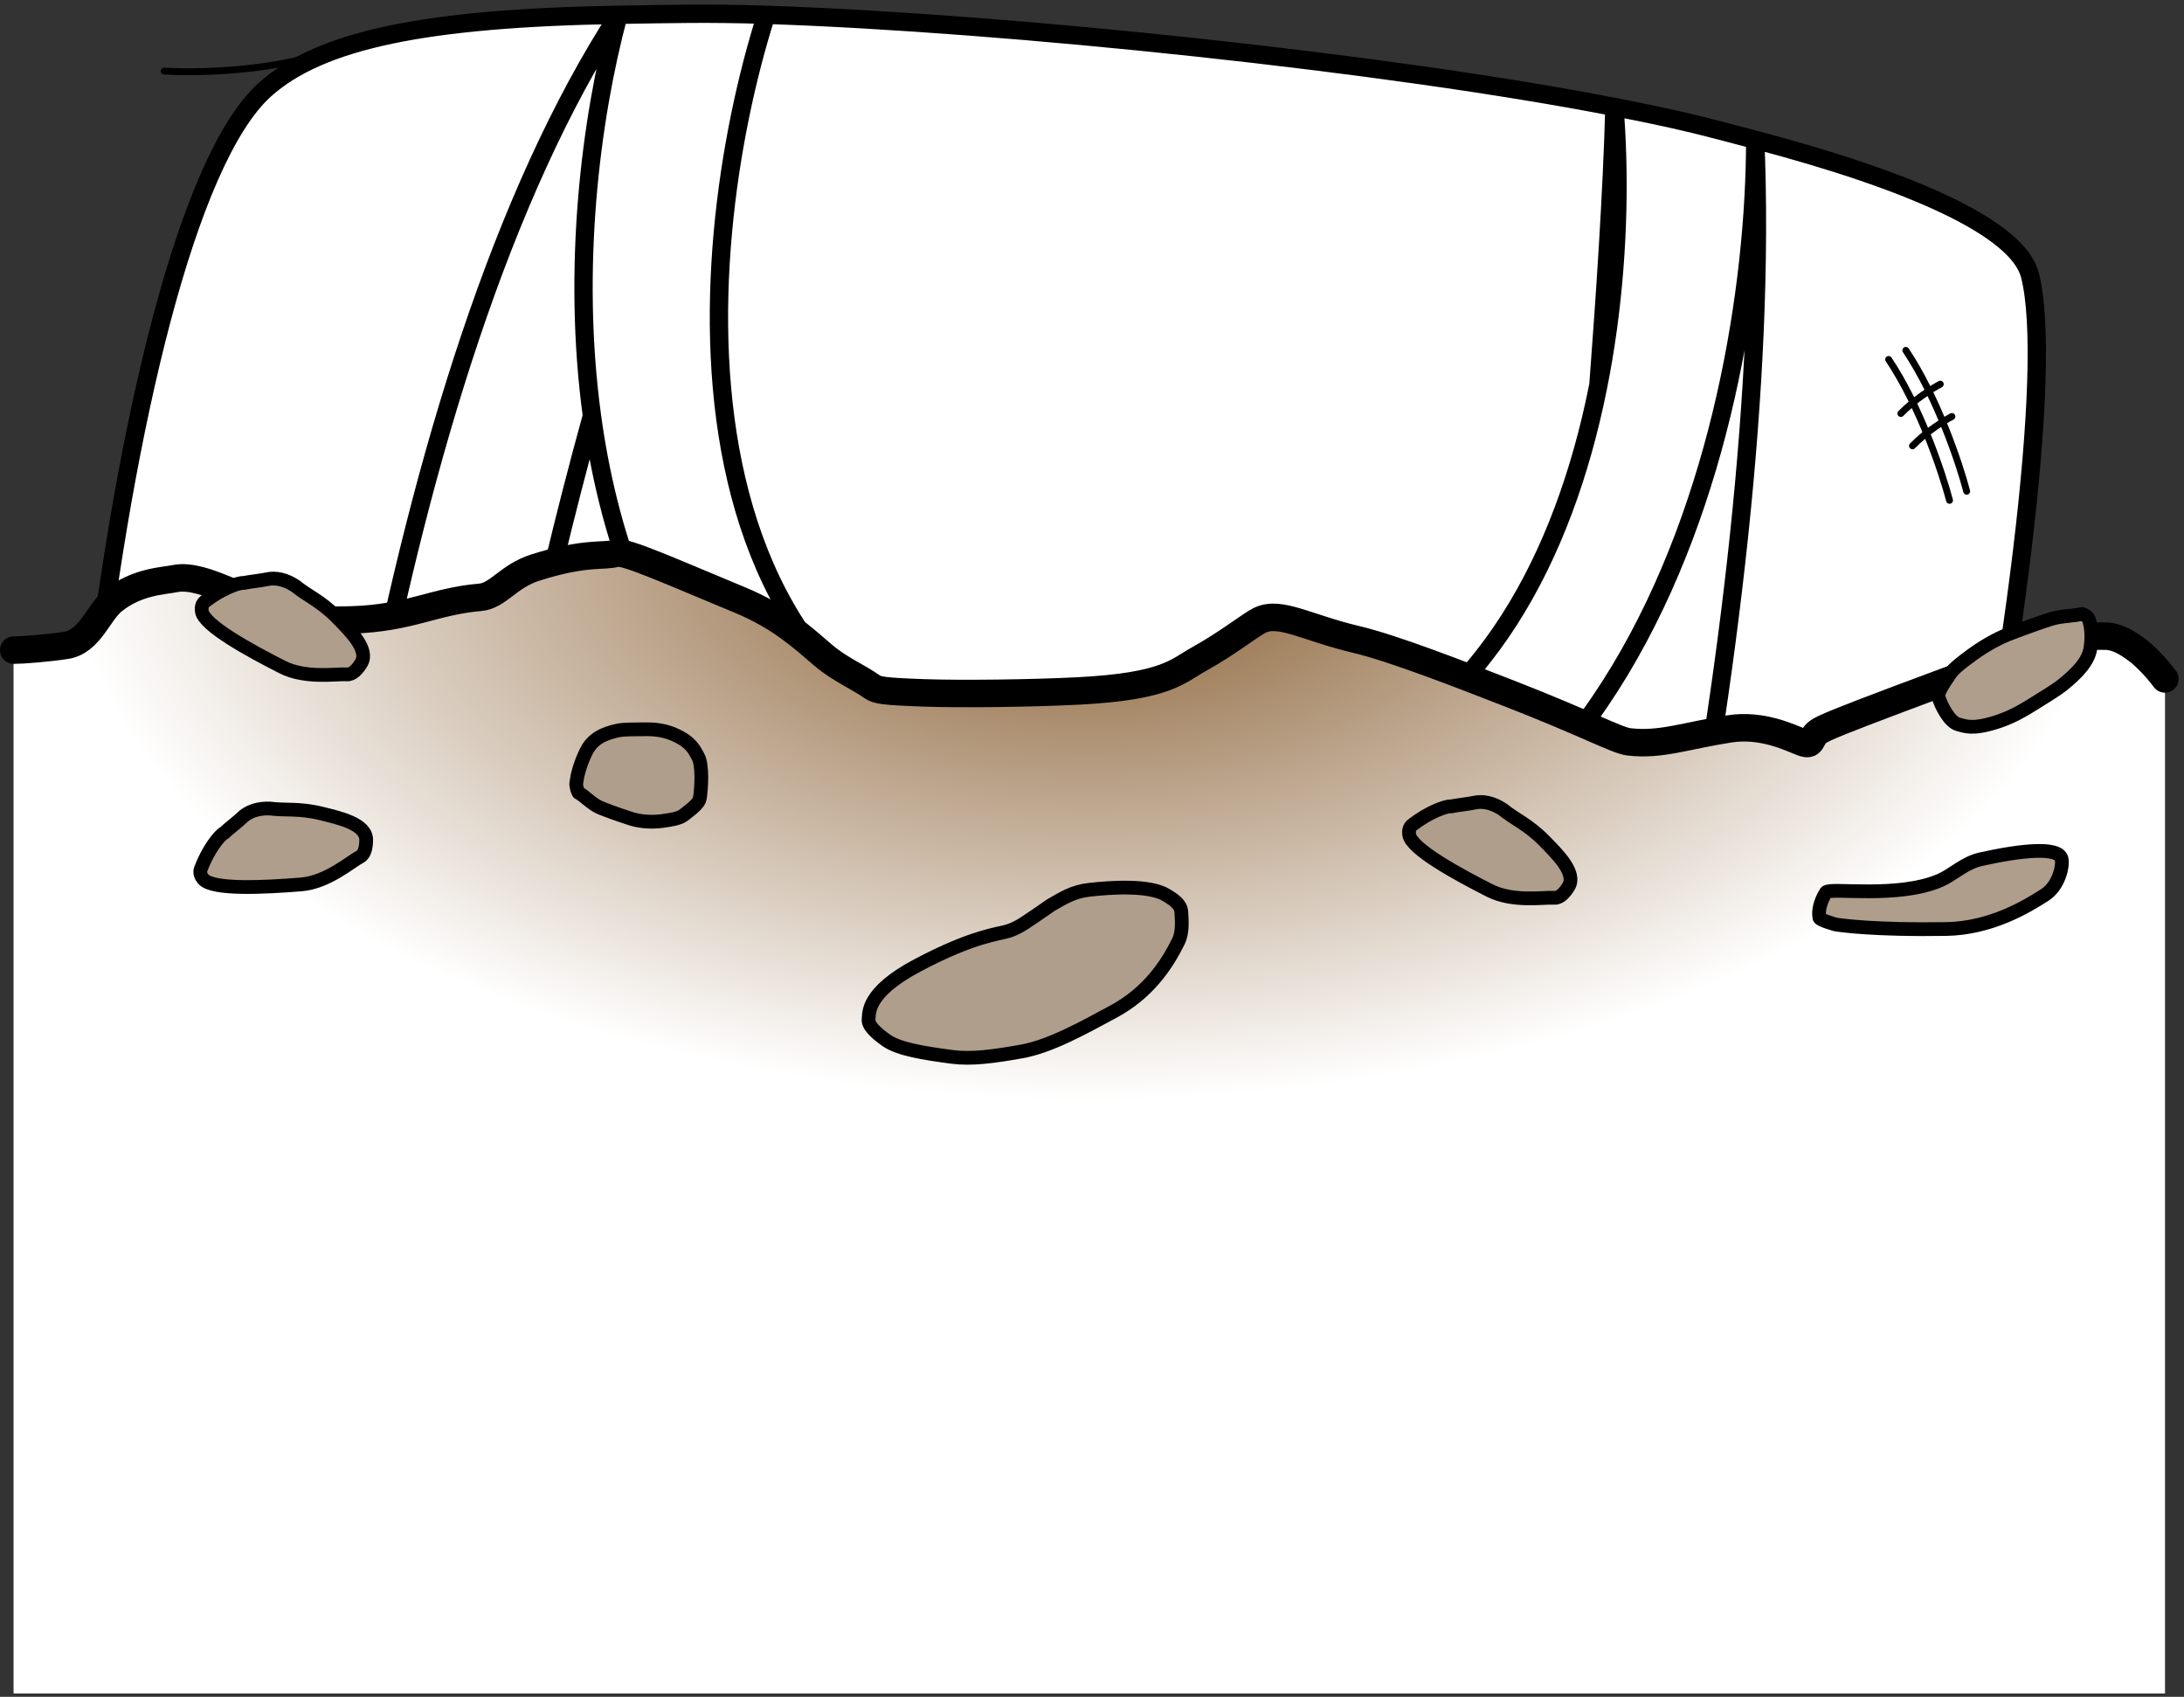 <svg width="318" height="247" viewBox="0 0 318 247" fill="none" xmlns="http://www.w3.org/2000/svg">
<rect x="0" y="0" width="318" height="247" fill="#333333" stroke="none"/>
<path d="M14.308 199.485C2.708 168.685 15.788 33.549 38.566 13.05C46.674 5.753 62.159 2.632 90.066 2.157C97.679 2.028 103.233 1.88 111.566 2.157C146.81 3.33 202.049 9.151 235.066 15.575C244.6 17.43 247.531 18.232 255.566 20.349C278.248 26.325 293.787 33.187 295.566 40.05C302.566 67.05 271.308 222.985 251.808 237.985C246.881 241.775 237.709 244.108 215.308 244.173C206.562 244.198 201.943 244.693 191.808 244.173C152.421 242.15 92.75 234.851 58.808 225.049C52.064 223.101 45.843 221.007 40.308 218.77C26.56 213.212 17.051 206.769 14.308 199.485Z" fill="white"/>
<path d="M40.308 218.77C26.56 213.212 17.051 206.769 14.308 199.485C2.708 168.685 15.788 33.549 38.566 13.05C46.674 5.753 62.159 2.632 90.066 2.157M40.308 218.77C44.308 153.592 56.066 54.549 90.066 2.157M40.308 218.77C45.843 221.007 52.064 223.101 58.808 225.049M90.066 2.157C97.679 2.028 103.233 1.88 111.566 2.157M90.066 2.157C85.969 17.425 83.273 39.091 86.189 60.527M58.808 225.049C92.75 234.851 152.421 242.15 191.808 244.173M58.808 225.049C62.953 177.296 70.369 117.704 86.189 60.527M111.566 2.157C146.81 3.33 202.049 9.151 235.066 15.575M111.566 2.157C100.399 37.288 94.666 109.349 161.066 116.549C227.466 123.749 238.066 52.233 235.066 15.575M191.808 244.173C201.943 244.693 206.562 244.198 215.308 244.173M191.808 244.173C205.025 212.238 217.955 174.507 226.914 110.049M235.066 15.575C244.6 17.43 247.531 18.232 255.566 20.349M235.066 15.575C234.744 27.955 233.688 43.495 232.735 56.049M215.308 244.173C237.709 244.108 246.881 241.775 251.808 237.985C271.308 222.985 302.566 67.05 295.566 40.05C293.787 33.187 278.248 26.325 255.566 20.349M215.308 244.173C234.308 194.485 258.566 90.549 255.566 20.349M255.566 20.349C255.566 63.082 235.866 145.649 157.066 134.049C109.011 126.975 90.745 94.032 86.189 60.527" stroke="black" stroke-width="2.668"/>
<path d="M23.905 10.35C28.835 10.654 40.806 10.401 49.242 6.953" stroke="black" stroke-linecap="round"/>
<path d="M259 147.5C262.5 145.333 270.8 139.4 276 133" stroke="black" stroke-linecap="round"/>
<path d="M22.883 181.632C24.424 185.449 28.864 194.635 34.29 200.845" stroke="black" stroke-linecap="round"/>
<path d="M272.771 139.246C271.908 138.374 269.546 136.307 267 135.014" stroke="black" stroke-linecap="round"/>
<path d="M28.682 196.603C29.688 195.901 32.126 193.923 33.831 191.634" stroke="black" stroke-linecap="round"/>
<path d="M268.771 142.246C267.908 141.374 265.546 139.307 263 138.014" stroke="black" stroke-linecap="round"/>
<path d="M26.403 192.153C27.409 191.451 29.847 189.473 31.553 187.183" stroke="black" stroke-linecap="round"/>
<path d="M257 145.5C260.5 143.333 268.8 137.4 274 131" stroke="black" stroke-linecap="round"/>
<path d="M25.193 180C26.735 183.817 31.175 193.003 36.6 199.213" stroke="black" stroke-linecap="round"/>
<path d="M286.359 71.51C285.317 67.528 282.084 57.851 277.495 51" stroke="black" stroke-linecap="round"/>
<path d="M282.516 55.921C281.429 56.49 278.758 58.14 276.775 60.194" stroke="black" stroke-linecap="round"/>
<path d="M284.208 60.626C283.121 61.195 280.451 62.845 278.467 64.899" stroke="black" stroke-linecap="round"/>
<path d="M283.86 72.834C282.817 68.852 279.585 59.175 274.995 52.324" stroke="black" stroke-linecap="round"/>
<path d="M9.608 93.45C6.872 93.869 3.25 94.146 2 94.146V246.5H315.22V98.339C313.937 96.637 312.692 95.391 311.641 94.484C309.761 93.022 308.503 92.326 306.953 92.119C304.02 92.049 301.474 92.093 294.697 94.538C288.577 96.746 277.37 100.897 271.409 103.186C265.449 105.476 264.757 105.891 264.34 106.383C263.922 106.876 263.784 107.43 263.501 107.635C263.218 107.84 262.796 107.721 262.382 107.562C260.56 106.859 256.589 104.872 251.811 105.61C245.456 106.591 241.8 108.053 237.146 107.492C235.406 107.283 230.873 104.778 219.778 100.461L219.307 100.277C212.277 97.542 202.736 93.829 197.48 92.592C190.393 90.926 186.478 88.426 183.548 89.748C182.154 90.376 178.98 93.015 174.525 95.486C171.39 97.224 169.86 99.426 156.954 100.09C150.224 100.436 139.843 100.559 134.443 100.364C128.626 100.155 127.709 99.995 126.946 99.452C124.982 98.054 122.263 96.935 119.885 94.907C117.007 92.452 113.692 89.316 107.738 86.85C97.958 82.8 90.969 79.657 89.767 80.03C87.949 80.594 85.358 79.765 77.942 82.129C73.969 83.395 72.538 86.238 69.904 86.46C63.193 87.026 59.679 89.48 51.22 89.745C44.593 89.953 40.605 89.118 39.381 88.481C37.633 87.571 35.193 86.288 32.88 85.336C30.504 84.359 27.662 83.281 25.475 83.735C23.795 84.083 19.93 84.144 16.456 86.955C14.294 88.703 13.091 92.916 9.608 93.45Z" fill="white"/>
<path d="M9.608 93.45C6.872 93.869 3.25 94.146 2 94.146V246.5H315.22V98.339C313.937 96.637 312.692 95.391 311.641 94.484C309.761 93.022 308.503 92.326 306.953 92.119C304.02 92.049 301.474 92.093 294.697 94.538C288.577 96.746 277.37 100.897 271.409 103.186C265.449 105.476 264.757 105.891 264.34 106.383C263.922 106.876 263.784 107.43 263.501 107.635C263.218 107.84 262.796 107.721 262.382 107.562C260.56 106.859 256.589 104.872 251.811 105.61C245.456 106.591 241.8 108.053 237.146 107.492C235.406 107.283 230.873 104.778 219.778 100.461L219.307 100.277C212.277 97.542 202.736 93.829 197.48 92.592C190.393 90.926 186.478 88.426 183.548 89.748C182.154 90.376 178.98 93.015 174.525 95.486C171.39 97.224 169.86 99.426 156.954 100.09C150.224 100.436 139.843 100.559 134.443 100.364C128.626 100.155 127.709 99.995 126.946 99.452C124.982 98.054 122.263 96.935 119.885 94.907C117.007 92.452 113.692 89.316 107.738 86.85C97.958 82.8 90.969 79.657 89.767 80.03C87.949 80.594 85.358 79.765 77.942 82.129C73.969 83.395 72.538 86.238 69.904 86.46C63.193 87.026 59.679 89.48 51.22 89.745C44.593 89.953 40.605 89.118 39.381 88.481C37.633 87.571 35.193 86.288 32.88 85.336C30.504 84.359 27.662 83.281 25.475 83.735C23.795 84.083 19.93 84.144 16.456 86.955C14.294 88.703 13.091 92.916 9.608 93.45Z" fill="url(#paint0_radial_420_57)"/>
<path d="M2 94.636C3.25 94.636 6.872 94.359 9.608 93.94C13.091 93.406 14.294 89.194 16.456 87.445C19.93 84.635 23.795 84.573 25.475 84.225C27.662 83.772 30.504 84.85 32.88 85.827C35.193 86.778 37.633 88.061 39.381 88.971C40.605 89.608 44.593 90.443 51.22 90.236C59.679 89.971 63.193 87.516 69.904 86.95C72.538 86.728 73.969 83.885 77.942 82.619C85.358 80.255 87.949 81.084 89.767 80.52C90.969 80.147 97.958 83.29 107.738 87.34C113.692 89.806 117.007 92.942 119.885 95.397C122.263 97.425 124.982 98.544 126.946 99.942C127.709 100.486 128.626 100.645 134.443 100.854C139.843 101.049 150.224 100.926 156.954 100.58C169.86 99.916 171.39 97.714 174.525 95.976C178.98 93.505 182.154 90.867 183.548 90.238C186.478 88.916 190.393 91.416 197.48 93.083C202.854 94.347 212.709 98.2 219.778 100.951C230.873 105.268 235.406 107.773 237.146 107.983C241.8 108.543 245.456 107.081 251.811 106.1C256.589 105.362 260.56 107.349 262.382 108.052C262.796 108.212 263.218 108.331 263.501 108.125C263.784 107.92 263.922 107.366 264.34 106.874C264.757 106.381 265.449 105.966 271.409 103.676C277.37 101.387 288.577 97.236 294.697 95.028C301.474 92.584 304.02 92.54 306.953 92.609C308.503 92.816 309.761 93.513 311.641 94.974C312.692 95.882 313.937 97.127 315.22 98.829" stroke="black" stroke-width="4" stroke-linecap="round"/>
<path d="M29.234 126.509C30.263 123.741 31.939 121.59 32.656 121.233C33.146 120.743 34.703 119.547 35.186 119.064C36.145 118.105 37.6 117.63 39.273 117.691C41.557 117.99 43.562 117.62 46.781 118.412C49.493 119.078 53.322 119.941 53.318 122.262C53.316 123.28 53.125 124.347 52.412 124.72C51.028 125.442 47.659 128.435 43.817 128.743C38.602 129.162 30.92 129.573 29.589 127.954C29.29 127.59 29.022 127.08 29.234 126.509Z" fill="#AF9E8B" stroke="black" stroke-width="2" stroke-linecap="round"/>
<path d="M205.634 120.082C207.959 118.262 210.513 117.306 211.311 117.377C211.985 117.216 213.938 117.011 214.602 116.853C215.92 116.538 217.41 116.894 218.803 117.822C220.593 119.272 222.495 120.006 224.823 122.365C226.785 124.353 229.596 127.093 228.378 129.068C227.844 129.934 227.123 130.744 226.32 130.688C224.762 130.579 220.325 131.366 216.89 129.618C212.228 127.245 205.466 123.575 205.18 121.499C205.116 121.032 205.154 120.457 205.634 120.082Z" fill="#AF9E8B" stroke="black" stroke-width="2" stroke-linecap="round"/>
<path d="M29.839 87.558C32.165 85.739 34.718 84.782 35.516 84.854C36.19 84.693 38.143 84.488 38.807 84.329C40.126 84.014 41.615 84.371 43.008 85.298C44.798 86.749 46.7 87.483 49.029 89.842C50.991 91.829 53.802 94.569 52.584 96.544C52.05 97.411 51.328 98.22 50.525 98.164C48.968 98.056 44.531 98.843 41.096 97.094C36.434 94.722 29.672 91.051 29.386 88.976C29.321 88.509 29.36 87.934 29.839 87.558Z" fill="#AF9E8B" stroke="black" stroke-width="2" stroke-linecap="round"/>
<path d="M283.379 135.231C272.983 135.404 267.977 134.687 267.26 134.568C266.892 134.445 265.094 133.966 264.916 133.6C264.737 132.64 264.979 131.321 265.883 129.877C266.543 129.158 276.36 130.823 282.523 128.139C284.327 127.353 286.047 125.6 288.419 125.072C294.324 123.756 299.752 123.206 300.176 125.025C300.414 126.045 299.778 128.94 297.765 130.249C294.98 132.059 289.792 135.124 283.379 135.231Z" fill="#AF9E8B" stroke="black" stroke-width="2" stroke-linecap="round"/>
<path d="M133.536 140.551C141.871 136.124 145.408 136 146.908 135.5C148.09 135.106 149.061 134.445 149.423 134.203L149.423 134.203C150.142 133.724 151.223 133.003 153.028 131.74C154.83 130.718 156.234 129.786 158.614 129.52C161.829 129.162 167.367 128.789 169.847 130.308C170.925 130.967 171.923 131.634 172.002 132.717C172.121 134.337 172.165 135.847 171.575 137.043C169.829 140.586 167.097 144.573 162.119 147.258C157.558 149.717 152.847 152.337 148.666 153.072C144.592 153.79 141.45 154.211 138.637 153.844C134.498 153.303 130.859 152.716 129.044 151.436C127.427 150.298 126.336 149.21 126.474 148.316C126.595 147.537 126.029 144.539 133.536 140.551Z" fill="#AF9E8B" stroke="black" stroke-width="2" stroke-linecap="round"/>
<path d="M85.375 109.353C84.391 111.323 84.035 112.979 83.908 114C83.846 114.5 84.182 115.423 84.311 115.466C84.567 115.552 85.039 115.938 85.595 116.387C86.153 116.837 86.706 117.26 87.286 117.521C87.951 117.82 89.987 118.577 91.934 119.191C92.745 119.447 94.409 119.785 96.454 119.509C97.882 119.316 98.902 119.136 99.573 118.629C100.878 117.643 101.795 116.873 101.901 116.19C102.157 114.546 102.308 111.256 101.62 110.091C101.127 109.256 100.707 108.006 98.124 106.901C96.93 106.39 95.68 106.122 93.79 106.157C92.578 106.18 90.862 106.129 89.883 106.351C87.984 106.781 86.314 107.471 85.375 109.353Z" fill="#AF9E8B" stroke="black" stroke-width="2" stroke-linecap="round"/>
<path d="M304.376 94.343C304.687 92.283 304.401 90.889 304.117 90.096C303.978 89.707 303.196 89.312 303.028 89.375C302.694 89.499 301.982 89.57 301.144 89.659C300.305 89.748 299.482 89.853 298.697 90.088C297.797 90.357 295.108 91.293 292.583 92.262C291.531 92.666 289.452 93.623 287.188 95.276C285.609 96.43 284.498 97.284 283.932 98.112C282.831 99.724 282.089 100.91 282.255 101.456C282.653 102.77 283.869 105.143 285.163 105.453C286.089 105.675 287.107 106.235 290.579 105.148C292.185 104.645 293.753 103.936 295.937 102.561C297.338 101.678 299.356 100.486 300.401 99.633C302.429 97.979 304.08 96.31 304.376 94.343Z" fill="#AF9E8B" stroke="black" stroke-width="2" stroke-linecap="round"/>
<defs>
<radialGradient id="paint0_radial_420_57" cx="0" cy="0" r="1" gradientUnits="userSpaceOnUse" gradientTransform="translate(158.408 80) rotate(89.93) scale(166.5 313.22)">
<stop stop-color="#855B2E"/>
<stop offset="0.481" stop-color="white"/>
</radialGradient>
</defs>
</svg>
